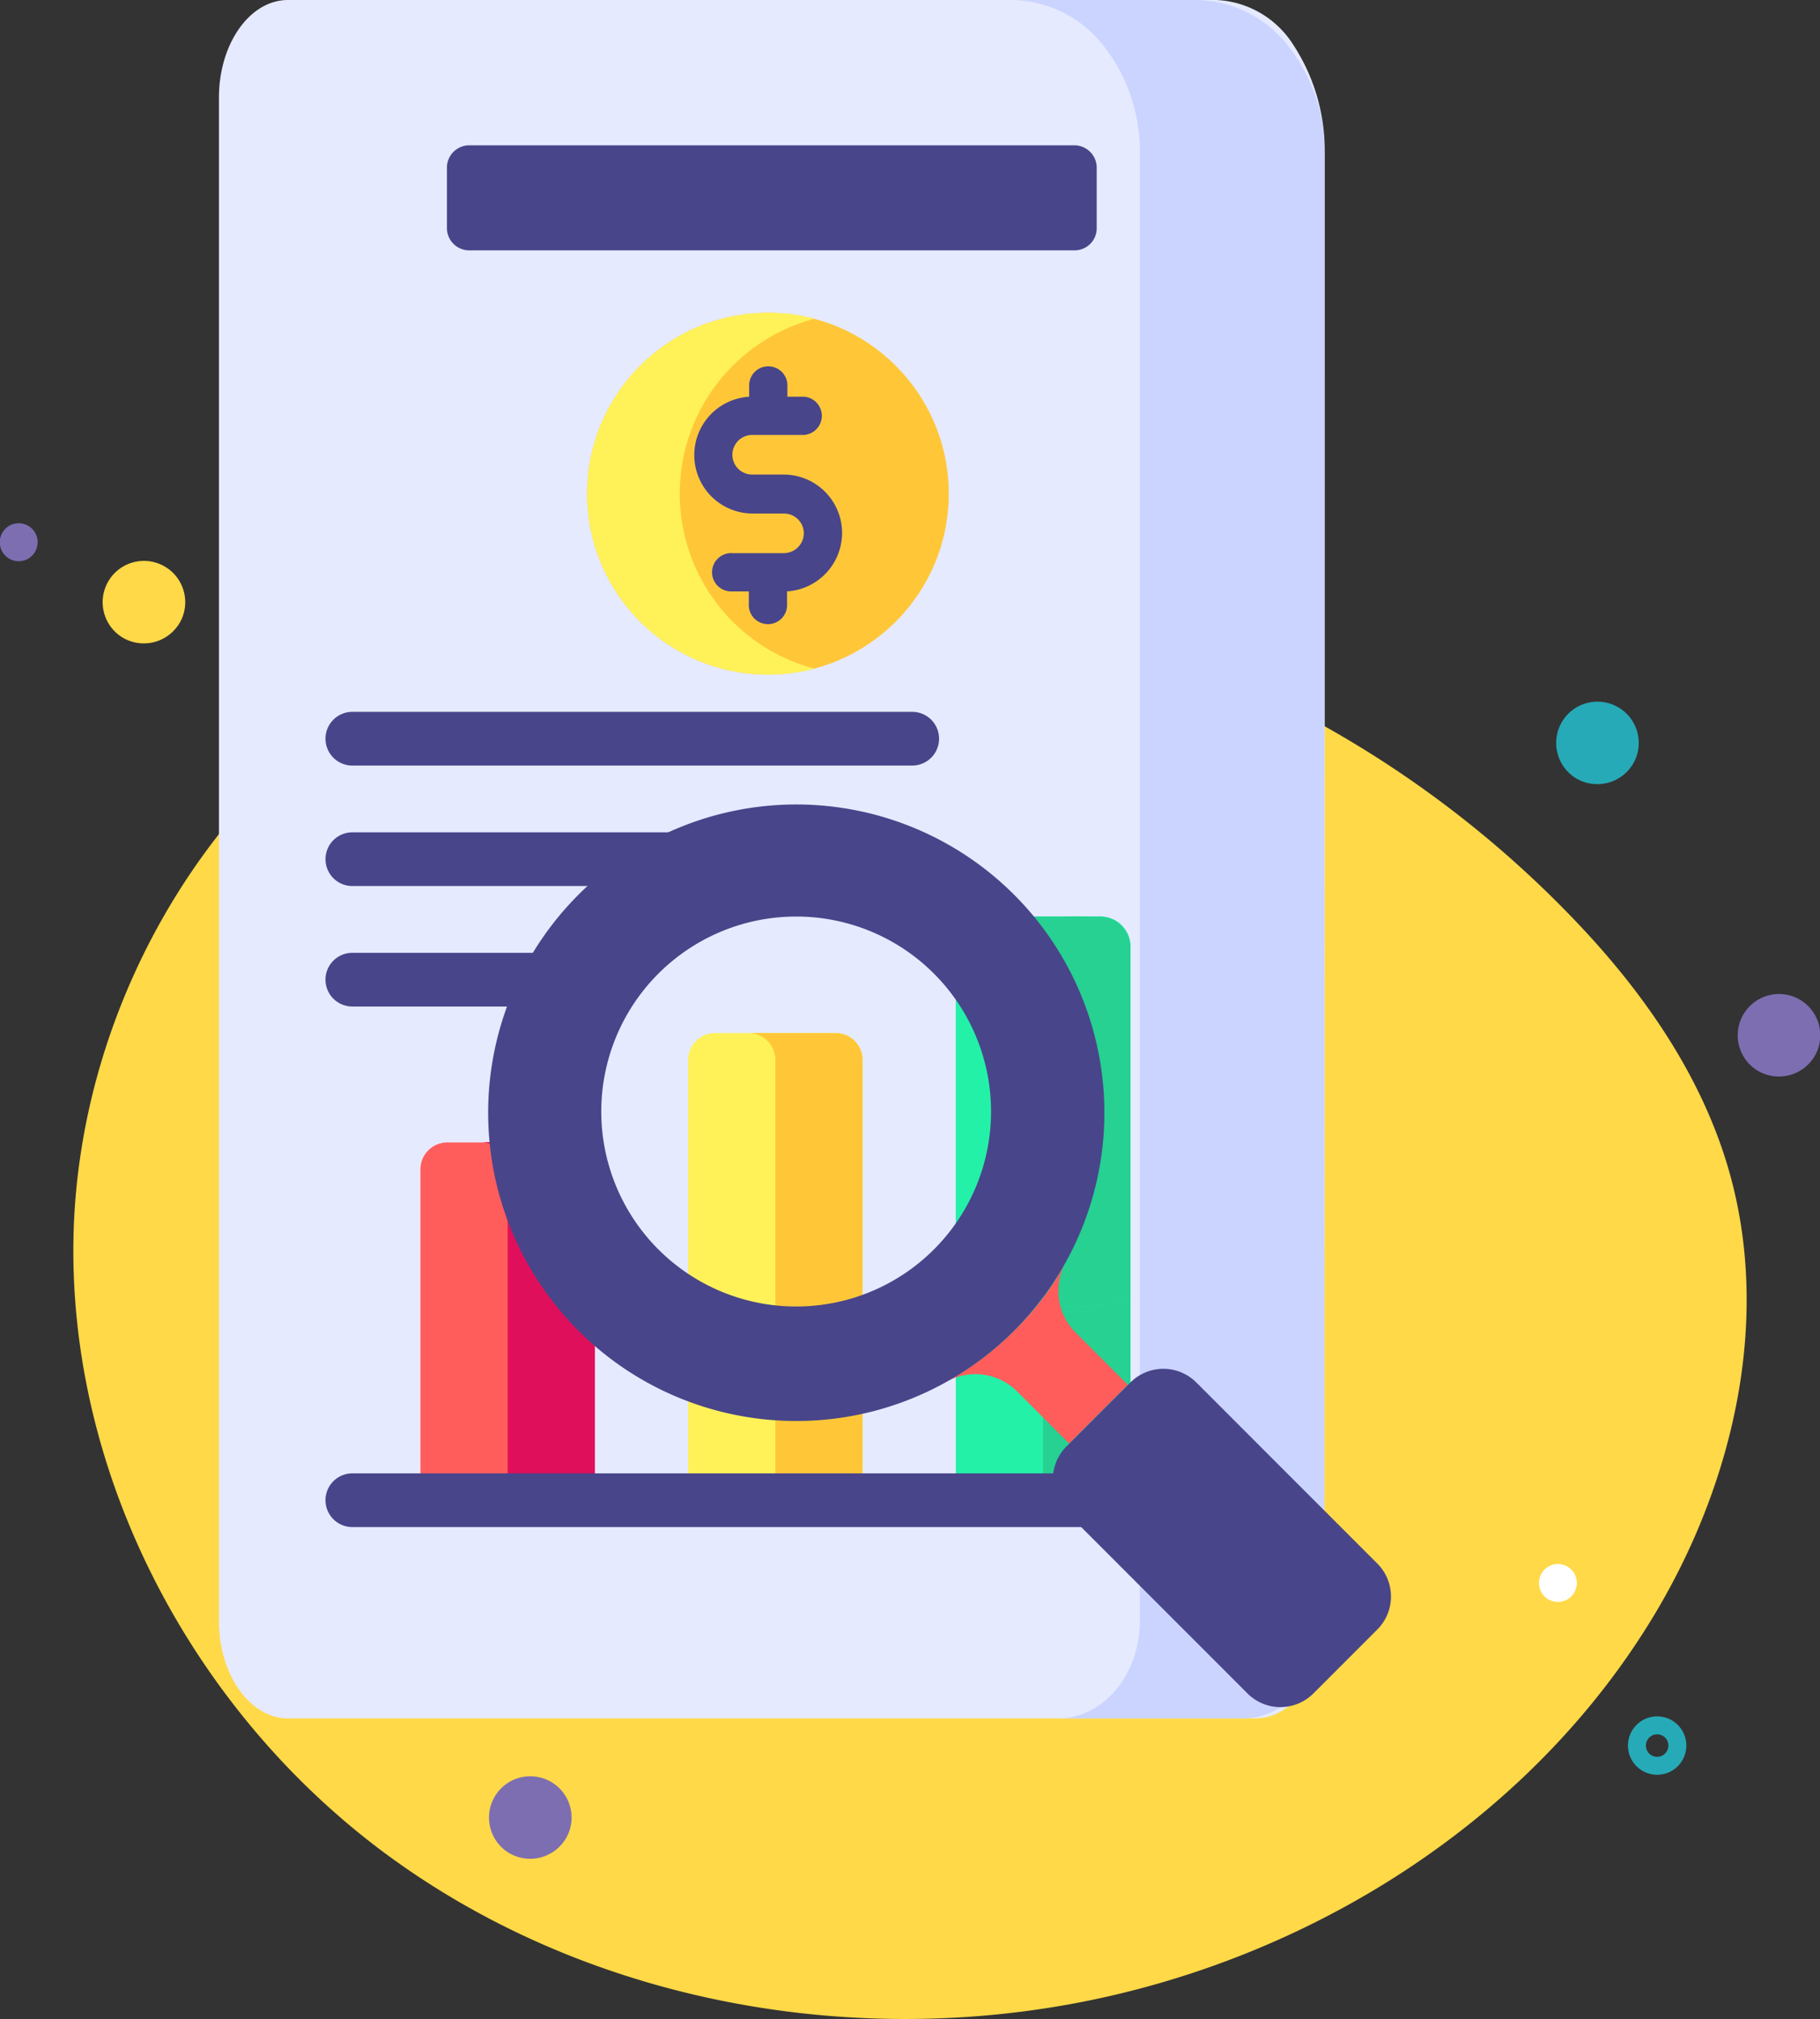 <svg xmlns="http://www.w3.org/2000/svg" width="151.991" height="168.529" viewBox="0 0 151.991 168.529">
  <rect x="0" y="0" width="151.991" height="168.529" fill="#333333" stroke="none"/>
  <g id="Grupo_1100011" data-name="Grupo 1100011" transform="translate(-1144.999 -1307)">
    <g id="Grupo_1099384" data-name="Grupo 1099384" transform="translate(0 -1021)">
      <path id="_12068" data-name="12068" d="M103.949,72.366C89.64,70.39,74.525,70.874,61.5,77.128,43.447,85.8,31.588,105.464,31.133,125.491s9.978,39.705,26.1,51.6S94.6,193.2,114.312,189.632c19.875-3.6,38.53-15.279,48.9-32.614,6.648-11.116,9.755-24.842,6.082-37.264-2.217-7.5-6.75-14.14-12.082-19.858A89.263,89.263,0,0,0,103.949,72.366Z" transform="translate(1120.007 2305.667)" fill="#ffd947"/>
      <g id="Grupo_1099026" data-name="Grupo 1099026" transform="translate(1094.135 2624.56) rotate(-90)">
        <path id="Trazado_873104" data-name="Trazado 873104" d="M149.557,395.548a1.582,1.582,0,1,0-.106-2.456A1.573,1.573,0,0,0,149.557,395.548Z" transform="translate(13.93 -213.31)" fill="#fff"/>
        <path id="Trazado_873105" data-name="Trazado 873105" d="M417.219,416a1.582,1.582,0,1,0-.105-2.456A1.573,1.573,0,0,0,417.219,416Z" transform="translate(-222.435 -227.035)" fill="#ffd947"/>
        <path id="Trazado_873106" data-name="Trazado 873106" d="M303.26,44.546a1.582,1.582,0,1,0-.106-2.456A1.573,1.573,0,0,0,303.26,44.546Z" transform="translate(-52.901 9.151)" fill="#7d6eb2"/>
        <path id="Trazado_873109" data-name="Trazado 873109" d="M339.452,404.413a3.448,3.448,0,1,0-1.687-4.918A3.468,3.468,0,0,0,339.452,404.413Z" transform="translate(-106.207 -216.949)" fill="#26aab7"/>
        <path id="Trazado_873110" data-name="Trazado 873110" d="M390.262,440.006a3.448,3.448,0,1,0-1.687-4.918A3.468,3.468,0,0,0,390.262,440.006Z" transform="translate(-181.42 -237.38)" fill="#7d6eb2"/>
        <path id="Trazado_873111" data-name="Trazado 873111" d="M176.115,56.142a3.448,3.448,0,1,0-1.687-4.918A3.468,3.468,0,0,0,176.115,56.142Z" transform="translate(-32.569 42.202)" fill="#7d6eb2"/>
        <path id="Trazado_873113" data-name="Trazado 873113" d="M321.56,66.974a3.448,3.448,0,1,0-1.687-4.918A3.468,3.468,0,0,0,321.56,66.974Z" transform="translate(-76.565 -0.895)" fill="#ffd947"/>
        <circle id="Elipse_11485" data-name="Elipse 11485" cx="1.689" cy="1.689" r="1.689" transform="translate(149.167 187.566)" fill="none" stroke="#26aab7" stroke-linecap="round" stroke-linejoin="round" stroke-width="1.5"/>
      </g>
    </g>
    <g id="investigar" transform="translate(1154.896 1307)">
      <g id="Grupo_1099456" data-name="Grupo 1099456" transform="translate(8.387)">
        <path id="Trazado_873699" data-name="Trazado 873699" d="M92.341,12.719A16.061,16.061,0,0,0,89.71,3.726,8.032,8.032,0,0,0,83.309,0H5.761C2.584,0,0,3.642,0,8.152V135.31c0,4.482,2.584,8.124,5.761,8.124h80.8c3.177,0,5.761-3.642,5.761-8.124V110.881c.024,0,.024-98.162.024-98.162Z" transform="translate(0 0)" fill="#e6eaff"/>
        <path id="Trazado_873700" data-name="Trazado 873700" d="M319.488,3.726A9.86,9.86,0,0,0,311.952,0H296.6a9.885,9.885,0,0,1,7.48,3.726,14.179,14.179,0,0,1,3.11,8.993V135.31c0,4.482-3.054,8.124-6.807,8.124H315.79c3.754,0,6.807-3.642,6.807-8.124V12.719a13.965,13.965,0,0,0-3.11-8.993Z" transform="translate(-230.284)" fill="#cad4ff"/>
      </g>
      <path id="Trazado_873701" data-name="Trazado 873701" d="M150.315,52.069H99.749A1.865,1.865,0,0,1,97.9,50.22V45.149A1.865,1.865,0,0,1,99.749,43.3h50.566a1.865,1.865,0,0,1,1.849,1.849V50.22A1.847,1.847,0,0,1,150.315,52.069Z" transform="translate(-70.474 -31.17)" fill="#49458a"/>
      <g id="Grupo_1099460" data-name="Grupo 1099460" transform="translate(17.285 76.507)">
        <g id="Grupo_1099457" data-name="Grupo 1099457" transform="translate(7.928 18.826)">
          <path id="Trazado_873702" data-name="Trazado 873702" d="M104.6,370.263H90V342.641a2.248,2.248,0,0,1,2.241-2.241h10.085a2.248,2.248,0,0,1,2.241,2.241v27.622Z" transform="translate(-90 -340.372)" fill="#ff5d5c"/>
          <path id="Trazado_873703" data-name="Trazado 873703" d="M115.284,340.3H108a2.248,2.248,0,0,1,2.241,2.241v27.65h7.284V342.569A2.219,2.219,0,0,0,115.284,340.3Z" transform="translate(-102.957 -340.3)" fill="#e00f5b"/>
        </g>
        <g id="Grupo_1099458" data-name="Grupo 1099458" transform="translate(30.284 9.721)">
          <path id="Trazado_873704" data-name="Trazado 873704" d="M184.367,346.8H169.8V310.041a2.248,2.248,0,0,1,2.241-2.241h10.085a2.248,2.248,0,0,1,2.241,2.241Z" transform="translate(-169.8 -307.8)" fill="#fff259"/>
          <path id="Trazado_873705" data-name="Trazado 873705" d="M195.084,307.8H187.8a2.248,2.248,0,0,1,2.241,2.241V346.8h7.284V310.041A2.248,2.248,0,0,0,195.084,307.8Z" transform="translate(-182.757 -307.8)" fill="#ffc738"/>
        </g>
        <g id="Grupo_1099459" data-name="Grupo 1099459" transform="translate(52.639)">
          <path id="Trazado_873706" data-name="Trazado 873706" d="M264.168,321.817H249.6v-46.2a2.511,2.511,0,0,1,2.521-2.521h9.553a2.511,2.511,0,0,1,2.521,2.521v46.2Z" transform="translate(-249.6 -273.1)" fill="#23f1a8"/>
          <path id="Trazado_873707" data-name="Trazado 873707" d="M273.884,273.1H266.6a2.511,2.511,0,0,1,2.521,2.521v46.2h7.284v-46.2A2.529,2.529,0,0,0,273.884,273.1Z" transform="translate(-261.838 -273.1)" fill="#26d192"/>
        </g>
        <path id="Trazado_873708" data-name="Trazado 873708" d="M134.005,443.482H63.941a2.241,2.241,0,1,1,0-4.482h70.064a2.241,2.241,0,0,1,0,4.482Z" transform="translate(-61.7 -392.524)" fill="#49458a"/>
      </g>
      <g id="Grupo_1099461" data-name="Grupo 1099461" transform="translate(17.285 59.419)">
        <path id="Trazado_873709" data-name="Trazado 873709" d="M110.7,216.582H63.941a2.241,2.241,0,0,1,0-4.482H110.7a2.241,2.241,0,1,1,0,4.482Z" transform="translate(-61.7 -212.1)" fill="#49458a"/>
        <path id="Trazado_873710" data-name="Trazado 873710" d="M91.143,252.482h-27.2a2.241,2.241,0,0,1,0-4.482h27.2a2.241,2.241,0,1,1,0,4.482Z" transform="translate(-61.7 -237.943)" fill="#49458a"/>
        <path id="Trazado_873711" data-name="Trazado 873711" d="M80.19,288.382H63.941a2.241,2.241,0,0,1,0-4.482H80.19a2.241,2.241,0,0,1,0,4.482Z" transform="translate(-61.7 -263.786)" fill="#49458a"/>
      </g>
      <g id="Grupo_1099462" data-name="Grupo 1099462" transform="translate(39.136 26.109)">
        <circle id="Elipse_11734" data-name="Elipse 11734" cx="15.1" cy="15.1" r="15.1" transform="translate(0)" fill="#ffc738"/>
        <path id="Trazado_873712" data-name="Trazado 873712" d="M147.432,108.3a15.1,15.1,0,0,1,11.234-14.6,14.629,14.629,0,0,0-3.866-.5,15.1,15.1,0,0,0,0,30.2,14.629,14.629,0,0,0,3.866-.5A15.1,15.1,0,0,1,147.432,108.3Z" transform="translate(-139.7 -93.2)" fill="#fff259"/>
        <path id="Trazado_873713" data-name="Trazado 873713" d="M183.954,122.807a4.878,4.878,0,0,0-4.875-4.874h-2.633a1.653,1.653,0,0,1,0-3.306h4.314a1.6,1.6,0,0,0,0-3.194h-1.373V110.4a1.6,1.6,0,0,0-3.194,0v1.037a4.879,4.879,0,0,0,.28,9.749h2.633a1.656,1.656,0,0,1,1.653,1.653,1.674,1.674,0,0,1-1.653,1.653h-4.314a1.6,1.6,0,1,0,0,3.194h1.373v1.037a1.6,1.6,0,1,0,3.194,0v-1.037A4.9,4.9,0,0,0,183.954,122.807Z" transform="translate(-162.663 -104.43)" fill="#49458a"/>
      </g>
      <g id="Grupo_1099464" data-name="Grupo 1099464" transform="translate(69.924 76.507)">
        <path id="Trazado_873718" data-name="Trazado 873718" d="M264.168,275.621v29.415a16.311,16.311,0,0,1-14.568-2.913V276.63a16.136,16.136,0,0,1,6.219-3.054,16.144,16.144,0,0,1,7.032-.168,2.584,2.584,0,0,1,.728.616,2.927,2.927,0,0,1,.224.308,2.022,2.022,0,0,1,.252.56,2.089,2.089,0,0,1,.112.728Z" transform="translate(-249.6 -273.1)" fill="#23f1a8"/>
        <path id="Trazado_873719" data-name="Trazado 873719" d="M280.148,275.621v29.415a16.247,16.247,0,0,1-7.284.364V275.621a2.5,2.5,0,0,0-1.065-2.045,16.144,16.144,0,0,1,7.032-.168,2.584,2.584,0,0,1,.728.616,2.938,2.938,0,0,1,.224.308,2.022,2.022,0,0,1,.252.56,2.089,2.089,0,0,1,.112.728Z" transform="translate(-265.581 -273.1)" fill="#26d192"/>
      </g>
      <g id="Grupo_1099463" data-name="Grupo 1099463" transform="translate(30.781 66.982)">
        <path id="Trazado_873714" data-name="Trazado 873714" d="M340.617,376.2a4.885,4.885,0,0,0,.84,5.855L345.8,386.4l-4.9,4.9-4.342-4.342a4.921,4.921,0,0,0-5.855-.84,25.477,25.477,0,0,0,5.631-4.258,24.323,24.323,0,0,0,4.286-5.659Z" transform="translate(-292.292 -337.792)" fill="#ff5d5c"/>
        <path id="Exclusión_1" data-name="Exclusión 1" d="M1857.125,10407.648a25.731,25.731,0,1,1,9.7-1.891A25.654,25.654,0,0,1,1857.125,10407.648Zm0-42.107a16.275,16.275,0,1,0,11.514,4.764A16.251,16.251,0,0,0,1857.125,10365.541Z" transform="translate(-1831.323 -10356.018)" fill="#49458a"/>
        <path id="Trazado_873716" data-name="Trazado 873716" d="M389.354,424.112l-15.128-15.128a3.889,3.889,0,0,0-5.491,0l-5.351,5.351a3.889,3.889,0,0,0,0,5.491l15.128,15.128a3.889,3.889,0,0,0,5.491,0l5.351-5.351A3.889,3.889,0,0,0,389.354,424.112Z" transform="translate(-315.004 -360.576)" fill="#49458a"/>
      </g>
    </g>
  </g>
</svg>
